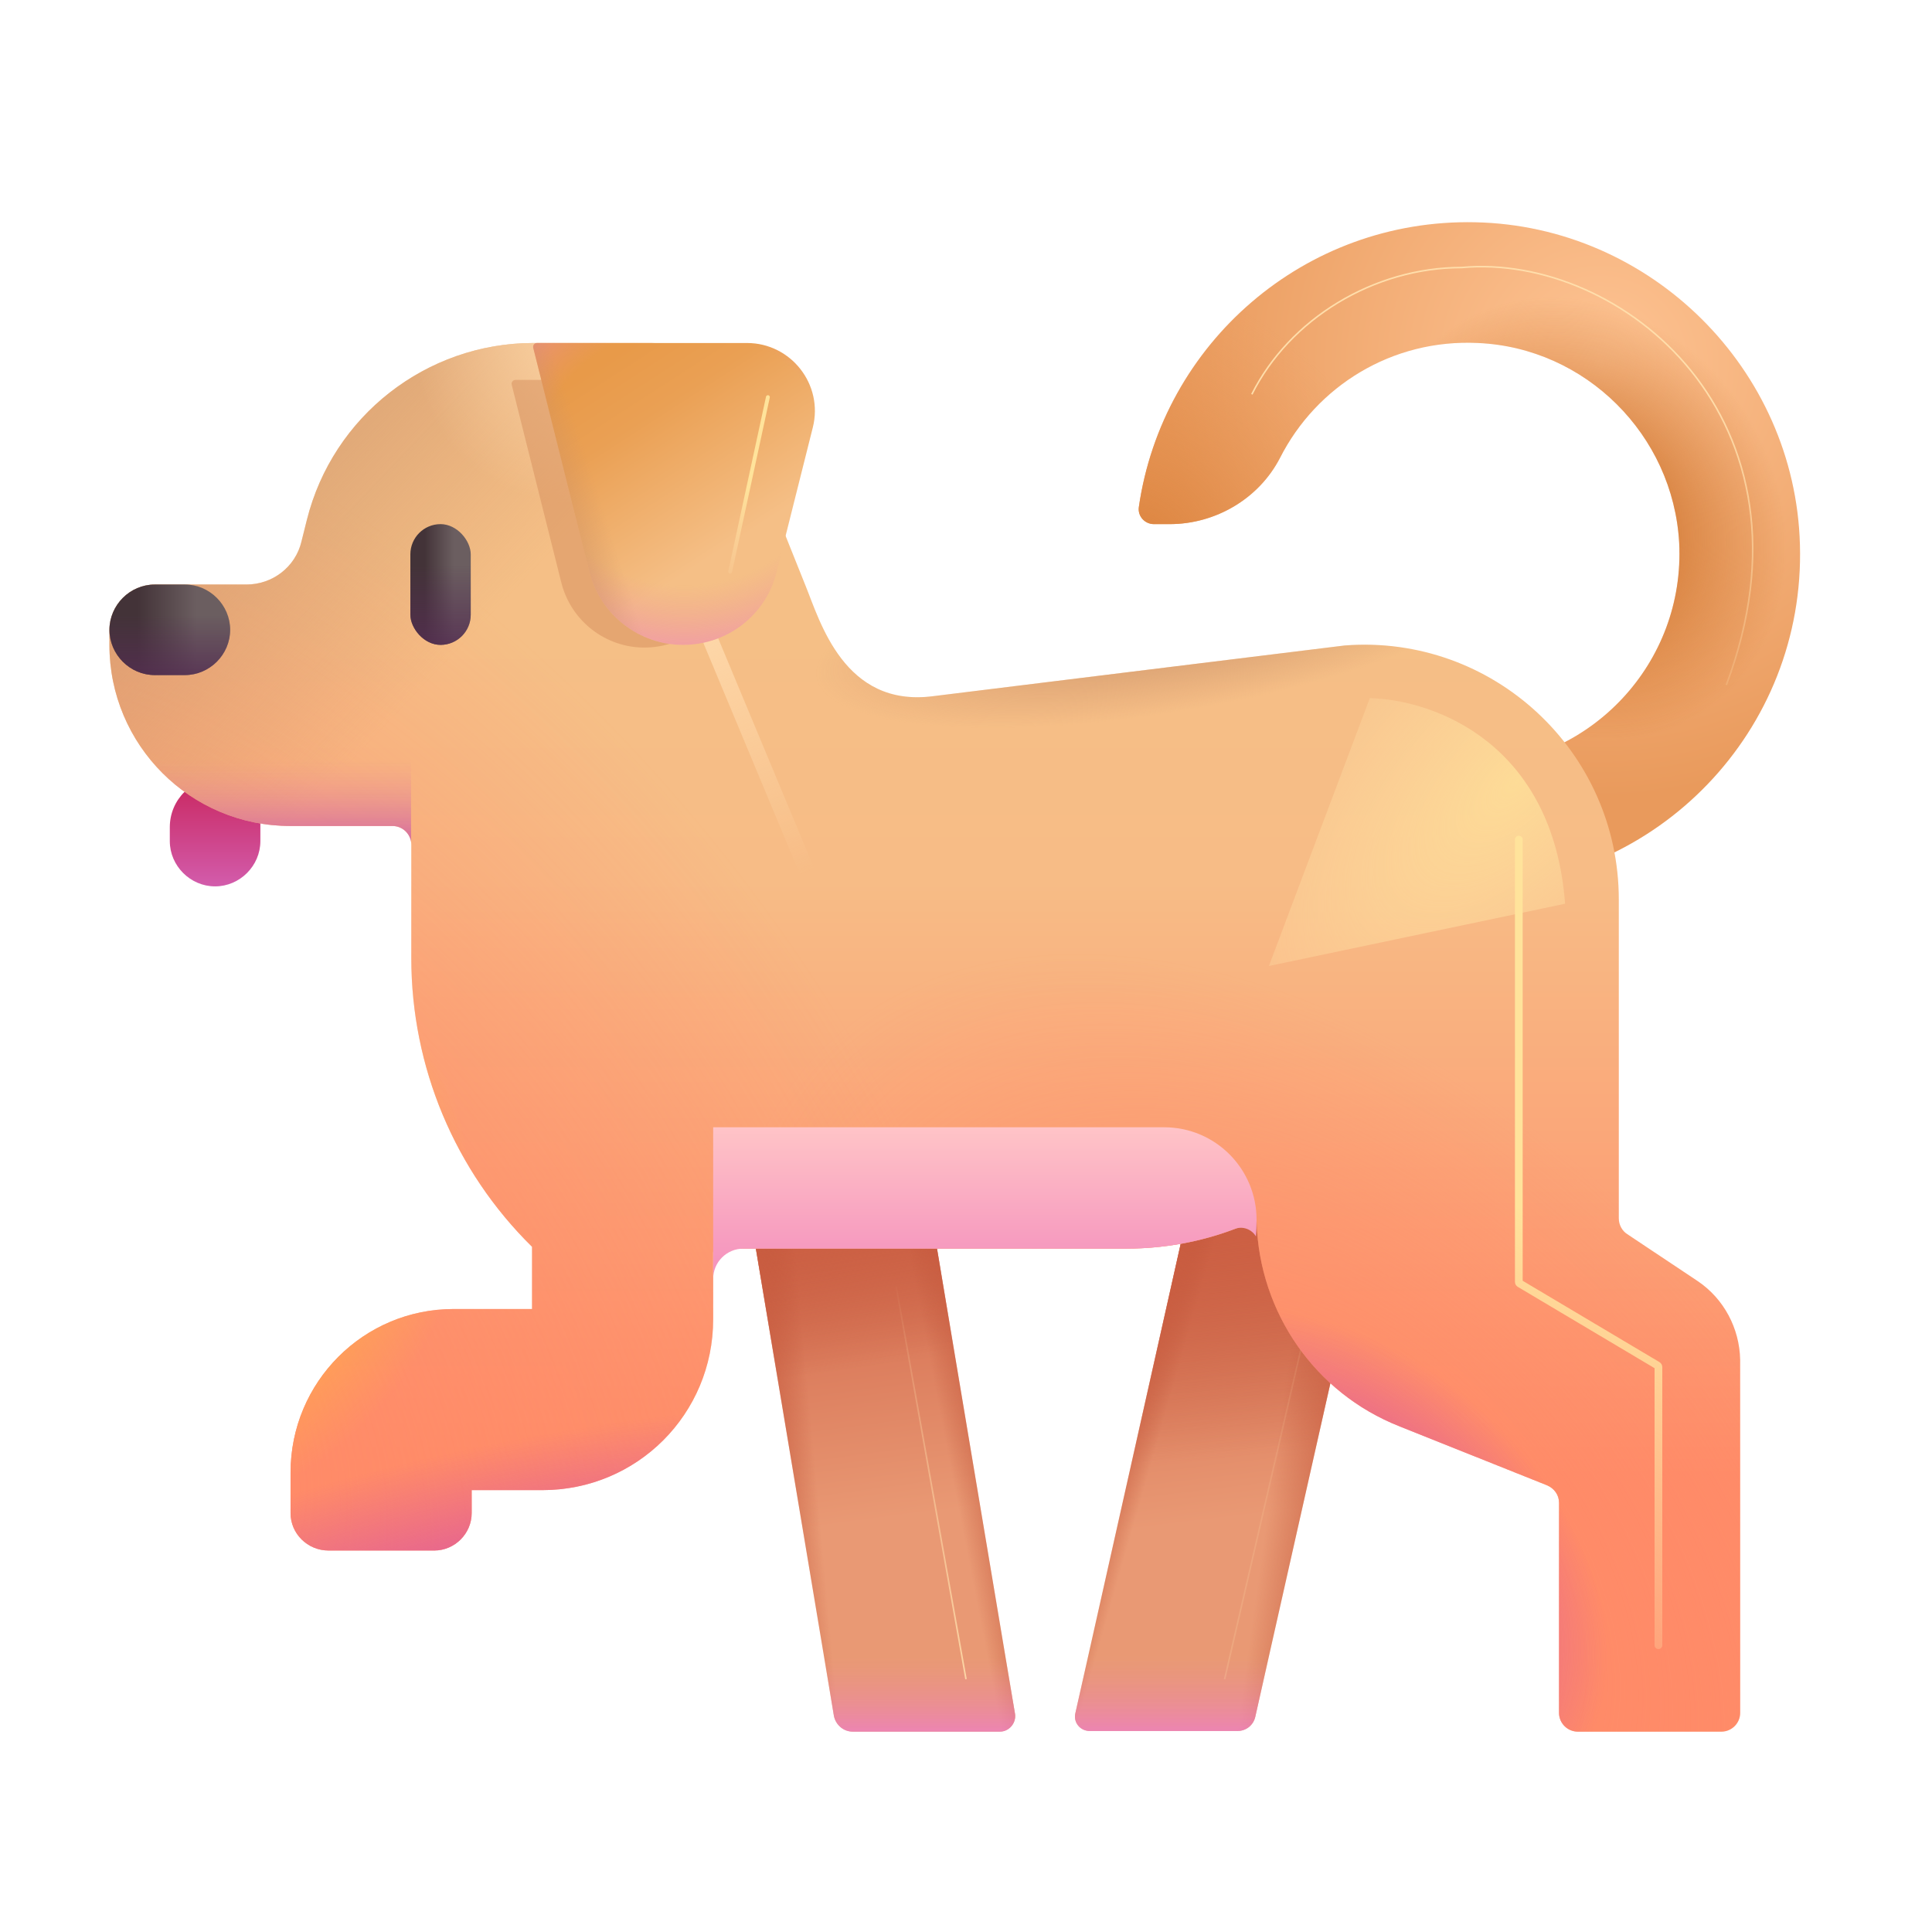 <svg width="250" height="250" viewBox="0 0 250 250" fill="none" xmlns="http://www.w3.org/2000/svg">
<path d="M27.832 114.697C24.629 114.697 21.973 112.041 21.973 108.838V107.041C21.973 103.447 24.863 100.635 28.379 100.635H33.691V108.838C33.691 112.041 31.035 114.697 27.832 114.697Z" fill="url(#paint0_linear_561_4791)"/>
<path d="M190.879 28.76C168.77 28.291 150.41 44.463 147.363 65.635C147.207 66.807 148.145 67.822 149.316 67.822H151.348C157.285 67.822 162.91 64.541 165.645 59.228C170.332 50.01 180.098 43.838 191.27 44.385C205.176 45.01 216.504 56.26 217.285 70.244C218.066 85.791 205.879 98.682 190.645 99.072V114.697C214.473 114.307 233.613 94.541 232.91 70.478C232.285 47.744 213.613 29.229 190.879 28.76Z" fill="url(#paint1_radial_561_4791)"/>
<path d="M190.879 28.76C168.77 28.291 150.41 44.463 147.363 65.635C147.207 66.807 148.145 67.822 149.316 67.822H151.348C157.285 67.822 162.91 64.541 165.645 59.228C170.332 50.01 180.098 43.838 191.27 44.385C205.176 45.01 216.504 56.26 217.285 70.244C218.066 85.791 205.879 98.682 190.645 99.072V114.697C214.473 114.307 233.613 94.541 232.91 70.478C232.285 47.744 213.613 29.229 190.879 28.76Z" fill="url(#paint2_radial_561_4791)"/>
<path d="M190.879 28.76C168.77 28.291 150.41 44.463 147.363 65.635C147.207 66.807 148.145 67.822 149.316 67.822H151.348C157.285 67.822 162.91 64.541 165.645 59.228C170.332 50.01 180.098 43.838 191.27 44.385C205.176 45.01 216.504 56.26 217.285 70.244C218.066 85.791 205.879 98.682 190.645 99.072V114.697C214.473 114.307 233.613 94.541 232.91 70.478C232.285 47.744 213.613 29.229 190.879 28.76Z" fill="url(#paint3_radial_561_4791)"/>
<path d="M177.832 153.76H154.395L139.16 221.65C138.848 222.9 139.785 223.994 141.035 223.994H160.098C161.27 223.994 162.207 223.213 162.441 222.119L177.832 153.76Z" fill="url(#paint4_linear_561_4791)"/>
<path d="M177.832 153.76H154.395L139.16 221.65C138.848 222.9 139.785 223.994 141.035 223.994H160.098C161.27 223.994 162.207 223.213 162.441 222.119L177.832 153.76Z" fill="url(#paint5_linear_561_4791)"/>
<path d="M177.832 153.76H154.395L139.16 221.65C138.848 222.9 139.785 223.994 141.035 223.994H160.098C161.27 223.994 162.207 223.213 162.441 222.119L177.832 153.76Z" fill="url(#paint6_linear_561_4791)"/>
<path d="M177.832 153.76H154.395L139.16 221.65C138.848 222.9 139.785 223.994 141.035 223.994H160.098C161.27 223.994 162.207 223.213 162.441 222.119L177.832 153.76Z" fill="url(#paint7_linear_561_4791)"/>
<path d="M177.832 153.76H154.395L139.16 221.65C138.848 222.9 139.785 223.994 141.035 223.994H160.098C161.27 223.994 162.207 223.213 162.441 222.119L177.832 153.76Z" fill="url(#paint8_linear_561_4791)"/>
<g filter="url(#filter0_f_561_4791)">
<path d="M169.922 167.724L158.466 217.285" stroke="url(#paint9_linear_561_4791)" stroke-opacity="0.25" stroke-width="0.2"/>
</g>
<path d="M96.504 153.76H119.941L131.348 221.807C131.504 222.979 130.566 224.072 129.395 224.072H110.332C109.16 224.072 108.145 223.213 107.91 222.041L96.504 153.76Z" fill="url(#paint10_linear_561_4791)"/>
<path d="M96.504 153.76H119.941L131.348 221.807C131.504 222.979 130.566 224.072 129.395 224.072H110.332C109.16 224.072 108.145 223.213 107.91 222.041L96.504 153.76Z" fill="url(#paint11_linear_561_4791)"/>
<path d="M96.504 153.76H119.941L131.348 221.807C131.504 222.979 130.566 224.072 129.395 224.072H110.332C109.16 224.072 108.145 223.213 107.91 222.041L96.504 153.76Z" fill="url(#paint12_linear_561_4791)"/>
<path d="M96.504 153.76H119.941L131.348 221.807C131.504 222.979 130.566 224.072 129.395 224.072H110.332C109.16 224.072 108.145 223.213 107.91 222.041L96.504 153.76Z" fill="url(#paint13_linear_561_4791)"/>
<path d="M96.504 153.76H119.941L131.348 221.807C131.504 222.979 130.566 224.072 129.395 224.072H110.332C109.16 224.072 108.145 223.213 107.91 222.041L96.504 153.76Z" fill="url(#paint14_linear_561_4791)"/>
<path d="M219.707 165.791L210.566 159.697C209.941 159.307 209.473 158.525 209.473 157.666V116.416C209.473 97.197 193.145 82.041 174.004 83.525L120.723 90.088C109.238 91.572 106.113 80.4 104.238 75.791L94.473 51.416C92.832 47.197 88.691 44.385 84.16 44.385H69.004C55.176 44.385 43.066 53.838 39.707 67.275L39.004 70.088C38.223 73.369 35.254 75.635 31.895 75.635H20.098C16.816 75.635 14.16 78.291 14.16 81.572V83.447C14.16 96.416 24.629 106.885 37.598 106.885H50.801C52.129 106.885 53.223 107.979 53.223 109.307V123.994C53.223 138.057 58.848 151.494 68.848 161.338V169.385H58.691C47.051 169.385 37.598 178.838 37.598 190.557V195.791C37.598 198.447 39.785 200.635 42.52 200.635H56.191C58.848 200.635 61.035 198.447 61.035 195.791V192.822H70.176C82.441 192.822 92.285 182.979 92.285 170.713V162.072C92.285 161.796 92.509 161.572 92.785 161.572H145.723C151.6 161.572 157.254 160.304 162.247 157.987C162.412 157.911 162.602 158.029 162.608 158.21C162.99 169.85 170.141 180.214 181.035 184.541L200.176 192.197C201.113 192.588 201.738 193.447 201.738 194.463V221.65C201.738 222.979 202.832 224.072 204.16 224.072H222.754C224.082 224.072 225.176 222.979 225.176 221.65V175.947C225.098 171.885 223.066 168.057 219.707 165.791Z" fill="url(#paint15_linear_561_4791)"/>
<path d="M219.707 165.791L210.566 159.697C209.941 159.307 209.473 158.525 209.473 157.666V116.416C209.473 97.197 193.145 82.041 174.004 83.525L120.723 90.088C109.238 91.572 106.113 80.4 104.238 75.791L94.473 51.416C92.832 47.197 88.691 44.385 84.16 44.385H69.004C55.176 44.385 43.066 53.838 39.707 67.275L39.004 70.088C38.223 73.369 35.254 75.635 31.895 75.635H20.098C16.816 75.635 14.16 78.291 14.16 81.572V83.447C14.16 96.416 24.629 106.885 37.598 106.885H50.801C52.129 106.885 53.223 107.979 53.223 109.307V123.994C53.223 138.057 58.848 151.494 68.848 161.338V169.385H58.691C47.051 169.385 37.598 178.838 37.598 190.557V195.791C37.598 198.447 39.785 200.635 42.52 200.635H56.191C58.848 200.635 61.035 198.447 61.035 195.791V192.822H70.176C82.441 192.822 92.285 182.979 92.285 170.713V162.072C92.285 161.796 92.509 161.572 92.785 161.572H145.723C151.6 161.572 157.254 160.304 162.247 157.987C162.412 157.911 162.602 158.029 162.608 158.21C162.99 169.85 170.141 180.214 181.035 184.541L200.176 192.197C201.113 192.588 201.738 193.447 201.738 194.463V221.65C201.738 222.979 202.832 224.072 204.16 224.072H222.754C224.082 224.072 225.176 222.979 225.176 221.65V175.947C225.098 171.885 223.066 168.057 219.707 165.791Z" fill="url(#paint16_radial_561_4791)"/>
<path d="M219.707 165.791L210.566 159.697C209.941 159.307 209.473 158.525 209.473 157.666V116.416C209.473 97.197 193.145 82.041 174.004 83.525L120.723 90.088C109.238 91.572 106.113 80.4 104.238 75.791L94.473 51.416C92.832 47.197 88.691 44.385 84.16 44.385H69.004C55.176 44.385 43.066 53.838 39.707 67.275L39.004 70.088C38.223 73.369 35.254 75.635 31.895 75.635H20.098C16.816 75.635 14.16 78.291 14.16 81.572V83.447C14.16 96.416 24.629 106.885 37.598 106.885H50.801C52.129 106.885 53.223 107.979 53.223 109.307V123.994C53.223 138.057 58.848 151.494 68.848 161.338V169.385H58.691C47.051 169.385 37.598 178.838 37.598 190.557V195.791C37.598 198.447 39.785 200.635 42.52 200.635H56.191C58.848 200.635 61.035 198.447 61.035 195.791V192.822H70.176C82.441 192.822 92.285 182.979 92.285 170.713V162.072C92.285 161.796 92.509 161.572 92.785 161.572H145.723C151.6 161.572 157.254 160.304 162.247 157.987C162.412 157.911 162.602 158.029 162.608 158.21C162.99 169.85 170.141 180.214 181.035 184.541L200.176 192.197C201.113 192.588 201.738 193.447 201.738 194.463V221.65C201.738 222.979 202.832 224.072 204.16 224.072H222.754C224.082 224.072 225.176 222.979 225.176 221.65V175.947C225.098 171.885 223.066 168.057 219.707 165.791Z" fill="url(#paint17_radial_561_4791)"/>
<path d="M219.707 165.791L210.566 159.697C209.941 159.307 209.473 158.525 209.473 157.666V116.416C209.473 97.197 193.145 82.041 174.004 83.525L120.723 90.088C109.238 91.572 106.113 80.4 104.238 75.791L94.473 51.416C92.832 47.197 88.691 44.385 84.16 44.385H69.004C55.176 44.385 43.066 53.838 39.707 67.275L39.004 70.088C38.223 73.369 35.254 75.635 31.895 75.635H20.098C16.816 75.635 14.16 78.291 14.16 81.572V83.447C14.16 96.416 24.629 106.885 37.598 106.885H50.801C52.129 106.885 53.223 107.979 53.223 109.307V123.994C53.223 138.057 58.848 151.494 68.848 161.338V169.385H58.691C47.051 169.385 37.598 178.838 37.598 190.557V195.791C37.598 198.447 39.785 200.635 42.52 200.635H56.191C58.848 200.635 61.035 198.447 61.035 195.791V192.822H70.176C82.441 192.822 92.285 182.979 92.285 170.713V162.072C92.285 161.796 92.509 161.572 92.785 161.572H145.723C151.6 161.572 157.254 160.304 162.247 157.987C162.412 157.911 162.602 158.029 162.608 158.21C162.99 169.85 170.141 180.214 181.035 184.541L200.176 192.197C201.113 192.588 201.738 193.447 201.738 194.463V221.65C201.738 222.979 202.832 224.072 204.16 224.072H222.754C224.082 224.072 225.176 222.979 225.176 221.65V175.947C225.098 171.885 223.066 168.057 219.707 165.791Z" fill="url(#paint18_radial_561_4791)"/>
<path d="M219.707 165.791L210.566 159.697C209.941 159.307 209.473 158.525 209.473 157.666V116.416C209.473 97.197 193.145 82.041 174.004 83.525L120.723 90.088C109.238 91.572 106.113 80.4 104.238 75.791L94.473 51.416C92.832 47.197 88.691 44.385 84.16 44.385H69.004C55.176 44.385 43.066 53.838 39.707 67.275L39.004 70.088C38.223 73.369 35.254 75.635 31.895 75.635H20.098C16.816 75.635 14.16 78.291 14.16 81.572V83.447C14.16 96.416 24.629 106.885 37.598 106.885H50.801C52.129 106.885 53.223 107.979 53.223 109.307V123.994C53.223 138.057 58.848 151.494 68.848 161.338V169.385H58.691C47.051 169.385 37.598 178.838 37.598 190.557V195.791C37.598 198.447 39.785 200.635 42.52 200.635H56.191C58.848 200.635 61.035 198.447 61.035 195.791V192.822H70.176C82.441 192.822 92.285 182.979 92.285 170.713V162.072C92.285 161.796 92.509 161.572 92.785 161.572H145.723C151.6 161.572 157.254 160.304 162.247 157.987C162.412 157.911 162.602 158.029 162.608 158.21C162.99 169.85 170.141 180.214 181.035 184.541L200.176 192.197C201.113 192.588 201.738 193.447 201.738 194.463V221.65C201.738 222.979 202.832 224.072 204.16 224.072H222.754C224.082 224.072 225.176 222.979 225.176 221.65V175.947C225.098 171.885 223.066 168.057 219.707 165.791Z" fill="url(#paint19_radial_561_4791)"/>
<path d="M219.707 165.791L210.566 159.697C209.941 159.307 209.473 158.525 209.473 157.666V116.416C209.473 97.197 193.145 82.041 174.004 83.525L120.723 90.088C109.238 91.572 106.113 80.4 104.238 75.791L94.473 51.416C92.832 47.197 88.691 44.385 84.16 44.385H69.004C55.176 44.385 43.066 53.838 39.707 67.275L39.004 70.088C38.223 73.369 35.254 75.635 31.895 75.635H20.098C16.816 75.635 14.16 78.291 14.16 81.572V83.447C14.16 96.416 24.629 106.885 37.598 106.885H50.801C52.129 106.885 53.223 107.979 53.223 109.307V123.994C53.223 138.057 58.848 151.494 68.848 161.338V169.385H58.691C47.051 169.385 37.598 178.838 37.598 190.557V195.791C37.598 198.447 39.785 200.635 42.52 200.635H56.191C58.848 200.635 61.035 198.447 61.035 195.791V192.822H70.176C82.441 192.822 92.285 182.979 92.285 170.713V162.072C92.285 161.796 92.509 161.572 92.785 161.572H145.723C151.6 161.572 157.254 160.304 162.247 157.987C162.412 157.911 162.602 158.029 162.608 158.21C162.99 169.85 170.141 180.214 181.035 184.541L200.176 192.197C201.113 192.588 201.738 193.447 201.738 194.463V221.65C201.738 222.979 202.832 224.072 204.16 224.072H222.754C224.082 224.072 225.176 222.979 225.176 221.65V175.947C225.098 171.885 223.066 168.057 219.707 165.791Z" fill="url(#paint20_linear_561_4791)"/>
<path d="M219.707 165.791L210.566 159.697C209.941 159.307 209.473 158.525 209.473 157.666V116.416C209.473 97.197 193.145 82.041 174.004 83.525L120.723 90.088C109.238 91.572 106.113 80.4 104.238 75.791L94.473 51.416C92.832 47.197 88.691 44.385 84.16 44.385H69.004C55.176 44.385 43.066 53.838 39.707 67.275L39.004 70.088C38.223 73.369 35.254 75.635 31.895 75.635H20.098C16.816 75.635 14.16 78.291 14.16 81.572V83.447C14.16 96.416 24.629 106.885 37.598 106.885H50.801C52.129 106.885 53.223 107.979 53.223 109.307V123.994C53.223 138.057 58.848 151.494 68.848 161.338V169.385H58.691C47.051 169.385 37.598 178.838 37.598 190.557V195.791C37.598 198.447 39.785 200.635 42.52 200.635H56.191C58.848 200.635 61.035 198.447 61.035 195.791V192.822H70.176C82.441 192.822 92.285 182.979 92.285 170.713V162.072C92.285 161.796 92.509 161.572 92.785 161.572H145.723C151.6 161.572 157.254 160.304 162.247 157.987C162.412 157.911 162.602 158.029 162.608 158.21C162.99 169.85 170.141 180.214 181.035 184.541L200.176 192.197C201.113 192.588 201.738 193.447 201.738 194.463V221.65C201.738 222.979 202.832 224.072 204.16 224.072H222.754C224.082 224.072 225.176 222.979 225.176 221.65V175.947C225.098 171.885 223.066 168.057 219.707 165.791Z" fill="url(#paint21_radial_561_4791)"/>
<path d="M219.707 165.791L210.566 159.697C209.941 159.307 209.473 158.525 209.473 157.666V116.416C209.473 97.197 193.145 82.041 174.004 83.525L120.723 90.088C109.238 91.572 106.113 80.4 104.238 75.791L94.473 51.416C92.832 47.197 88.691 44.385 84.16 44.385H69.004C55.176 44.385 43.066 53.838 39.707 67.275L39.004 70.088C38.223 73.369 35.254 75.635 31.895 75.635H20.098C16.816 75.635 14.16 78.291 14.16 81.572V83.447C14.16 96.416 24.629 106.885 37.598 106.885H50.801C52.129 106.885 53.223 107.979 53.223 109.307V123.994C53.223 138.057 58.848 151.494 68.848 161.338V169.385H58.691C47.051 169.385 37.598 178.838 37.598 190.557V195.791C37.598 198.447 39.785 200.635 42.52 200.635H56.191C58.848 200.635 61.035 198.447 61.035 195.791V192.822H70.176C82.441 192.822 92.285 182.979 92.285 170.713V162.072C92.285 161.796 92.509 161.572 92.785 161.572H145.723C151.6 161.572 157.254 160.304 162.247 157.987C162.412 157.911 162.602 158.029 162.608 158.21C162.99 169.85 170.141 180.214 181.035 184.541L200.176 192.197C201.113 192.588 201.738 193.447 201.738 194.463V221.65C201.738 222.979 202.832 224.072 204.16 224.072H222.754C224.082 224.072 225.176 222.979 225.176 221.65V175.947C225.098 171.885 223.066 168.057 219.707 165.791Z" fill="url(#paint22_radial_561_4791)"/>
<path d="M219.707 165.791L210.566 159.697C209.941 159.307 209.473 158.525 209.473 157.666V116.416C209.473 97.197 193.145 82.041 174.004 83.525L120.723 90.088C109.238 91.572 106.113 80.4 104.238 75.791L94.473 51.416C92.832 47.197 88.691 44.385 84.16 44.385H69.004C55.176 44.385 43.066 53.838 39.707 67.275L39.004 70.088C38.223 73.369 35.254 75.635 31.895 75.635H20.098C16.816 75.635 14.16 78.291 14.16 81.572V83.447C14.16 96.416 24.629 106.885 37.598 106.885H50.801C52.129 106.885 53.223 107.979 53.223 109.307V123.994C53.223 138.057 58.848 151.494 68.848 161.338V169.385H58.691C47.051 169.385 37.598 178.838 37.598 190.557V195.791C37.598 198.447 39.785 200.635 42.52 200.635H56.191C58.848 200.635 61.035 198.447 61.035 195.791V192.822H70.176C82.441 192.822 92.285 182.979 92.285 170.713V162.072C92.285 161.796 92.509 161.572 92.785 161.572H145.723C151.6 161.572 157.254 160.304 162.247 157.987C162.412 157.911 162.602 158.029 162.608 158.21C162.99 169.85 170.141 180.214 181.035 184.541L200.176 192.197C201.113 192.588 201.738 193.447 201.738 194.463V221.65C201.738 222.979 202.832 224.072 204.16 224.072H222.754C224.082 224.072 225.176 222.979 225.176 221.65V175.947C225.098 171.885 223.066 168.057 219.707 165.791Z" fill="url(#paint23_radial_561_4791)"/>
<path d="M53.192 48.87V108.925C53.007 107.775 51.999 106.885 50.801 106.885H37.598C24.629 106.885 14.16 96.416 14.16 83.447V81.572C14.16 78.291 16.816 75.635 20.098 75.635H31.895C35.254 75.635 38.223 73.369 39.004 70.088L39.707 67.275C41.674 59.409 46.639 52.908 53.192 48.87Z" fill="url(#paint24_linear_561_4791)"/>
<path d="M162.523 159.995C162.572 159.279 162.598 158.554 162.598 157.822C162.598 151.26 157.285 145.869 150.645 145.869H92.285V165.479C92.285 163.321 94.034 161.572 96.191 161.572H145.723C150.665 161.572 155.449 160.676 159.814 159.013C160.85 158.619 161.99 159.096 162.523 159.995Z" fill="url(#paint25_linear_561_4791)"/>
<g filter="url(#filter1_f_561_4791)">
<path d="M91.797 82.471L106.689 118.164" stroke="url(#paint26_linear_561_4791)" stroke-width="2" stroke-linecap="round"/>
</g>
<g filter="url(#filter2_f_561_4791)">
<path d="M66.216 49.785C66.137 49.469 66.376 49.163 66.701 49.163H90.719C95.776 49.163 99.516 53.942 98.269 58.86L94.113 75.415C92.936 80.333 88.503 83.796 83.377 83.796C78.321 83.796 73.888 80.333 72.641 75.415L66.216 49.785Z" fill="#D68E5D" fill-opacity="0.5"/>
</g>
<path d="M69.004 45.006C68.924 44.691 69.163 44.385 69.489 44.385H96.66C102.363 44.385 106.582 49.775 105.176 55.322L100.488 73.994C99.16 79.541 94.16 83.447 88.379 83.447C82.676 83.447 77.676 79.541 76.269 73.994L69.004 45.006Z" fill="url(#paint27_linear_561_4791)"/>
<path d="M69.004 45.006C68.924 44.691 69.163 44.385 69.489 44.385H96.66C102.363 44.385 106.582 49.775 105.176 55.322L100.488 73.994C99.16 79.541 94.16 83.447 88.379 83.447C82.676 83.447 77.676 79.541 76.269 73.994L69.004 45.006Z" fill="url(#paint28_radial_561_4791)"/>
<path d="M69.004 45.006C68.924 44.691 69.163 44.385 69.489 44.385H96.66C102.363 44.385 106.582 49.775 105.176 55.322L100.488 73.994C99.16 79.541 94.16 83.447 88.379 83.447C82.676 83.447 77.676 79.541 76.269 73.994L69.004 45.006Z" fill="url(#paint29_linear_561_4791)"/>
<path d="M23.926 87.353H20.02C16.816 87.353 14.16 84.697 14.16 81.494C14.16 78.291 16.816 75.635 20.02 75.635H23.926C27.129 75.635 29.785 78.291 29.785 81.494C29.785 84.697 27.129 87.353 23.926 87.353Z" fill="url(#paint30_linear_561_4791)"/>
<path d="M23.926 87.353H20.02C16.816 87.353 14.16 84.697 14.16 81.494C14.16 78.291 16.816 75.635 20.02 75.635H23.926C27.129 75.635 29.785 78.291 29.785 81.494C29.785 84.697 27.129 87.353 23.926 87.353Z" fill="url(#paint31_linear_561_4791)"/>
<rect x="53.101" y="67.822" width="7.812" height="15.625" rx="3.906" fill="url(#paint32_linear_561_4791)"/>
<rect x="53.101" y="67.822" width="7.812" height="15.625" rx="3.906" fill="url(#paint33_linear_561_4791)"/>
<g filter="url(#filter3_f_561_4791)">
<path d="M223.389 88.623C236.328 54.199 209.717 32.714 189.13 34.619C177.775 34.619 166.87 41.259 161.987 51.025" stroke="url(#paint34_linear_561_4791)" stroke-width="0.2"/>
</g>
<g filter="url(#filter4_f_561_4791)">
<path d="M115.967 166.503L125 217.285" stroke="url(#paint35_linear_561_4791)" stroke-width="0.2"/>
</g>
<g filter="url(#filter5_f_561_4791)">
<path d="M202.524 116.944C200.961 96.241 185.719 90.576 177.255 90.332L164.194 125L202.524 116.944Z" fill="url(#paint36_radial_561_4791)" fill-opacity="0.8"/>
</g>
<g filter="url(#filter6_f_561_4791)">
<path d="M196.533 108.642V165.873C196.533 165.961 196.58 166.043 196.655 166.088L214.477 176.685C214.553 176.73 214.6 176.811 214.6 176.9V212.89" stroke="url(#paint37_linear_561_4791)" stroke-linecap="round"/>
</g>
<g filter="url(#filter7_f_561_4791)">
<path d="M99.365 51.391L94.482 73.974" stroke="url(#paint38_linear_561_4791)" stroke-width="0.5" stroke-linecap="round"/>
</g>
<defs>
<filter id="filter0_f_561_4791" x="157.968" y="167.302" width="12.451" height="50.406" filterUnits="userSpaceOnUse" color-interpolation-filters="sRGB">
<feFlood flood-opacity="0" result="BackgroundImageFix"/>
<feBlend mode="normal" in="SourceGraphic" in2="BackgroundImageFix" result="shape"/>
<feGaussianBlur stdDeviation="0.2" result="effect1_foregroundBlur_561_4791"/>
</filter>
<filter id="filter1_f_561_4791" x="89.297" y="79.971" width="19.893" height="40.693" filterUnits="userSpaceOnUse" color-interpolation-filters="sRGB">
<feFlood flood-opacity="0" result="BackgroundImageFix"/>
<feBlend mode="normal" in="SourceGraphic" in2="BackgroundImageFix" result="shape"/>
<feGaussianBlur stdDeviation="0.75" result="effect1_foregroundBlur_561_4791"/>
</filter>
<filter id="filter2_f_561_4791" x="65.201" y="48.163" width="34.31" height="36.633" filterUnits="userSpaceOnUse" color-interpolation-filters="sRGB">
<feFlood flood-opacity="0" result="BackgroundImageFix"/>
<feBlend mode="normal" in="SourceGraphic" in2="BackgroundImageFix" result="shape"/>
<feGaussianBlur stdDeviation="0.5" result="effect1_foregroundBlur_561_4791"/>
</filter>
<filter id="filter3_f_561_4791" x="161.148" y="33.652" width="66.5" height="55.756" filterUnits="userSpaceOnUse" color-interpolation-filters="sRGB">
<feFlood flood-opacity="0" result="BackgroundImageFix"/>
<feBlend mode="normal" in="SourceGraphic" in2="BackgroundImageFix" result="shape"/>
<feGaussianBlur stdDeviation="0.375" result="effect1_foregroundBlur_561_4791"/>
</filter>
<filter id="filter4_f_561_4791" x="115.468" y="166.086" width="10.03" height="51.616" filterUnits="userSpaceOnUse" color-interpolation-filters="sRGB">
<feFlood flood-opacity="0" result="BackgroundImageFix"/>
<feBlend mode="normal" in="SourceGraphic" in2="BackgroundImageFix" result="shape"/>
<feGaussianBlur stdDeviation="0.2" result="effect1_foregroundBlur_561_4791"/>
</filter>
<filter id="filter5_f_561_4791" x="162.194" y="88.332" width="42.33" height="38.668" filterUnits="userSpaceOnUse" color-interpolation-filters="sRGB">
<feFlood flood-opacity="0" result="BackgroundImageFix"/>
<feBlend mode="normal" in="SourceGraphic" in2="BackgroundImageFix" result="shape"/>
<feGaussianBlur stdDeviation="1" result="effect1_foregroundBlur_561_4791"/>
</filter>
<filter id="filter6_f_561_4791" x="194.033" y="106.142" width="23.066" height="109.248" filterUnits="userSpaceOnUse" color-interpolation-filters="sRGB">
<feFlood flood-opacity="0" result="BackgroundImageFix"/>
<feBlend mode="normal" in="SourceGraphic" in2="BackgroundImageFix" result="shape"/>
<feGaussianBlur stdDeviation="1" result="effect1_foregroundBlur_561_4791"/>
</filter>
<filter id="filter7_f_561_4791" x="93.232" y="50.141" width="7.383" height="25.083" filterUnits="userSpaceOnUse" color-interpolation-filters="sRGB">
<feFlood flood-opacity="0" result="BackgroundImageFix"/>
<feBlend mode="normal" in="SourceGraphic" in2="BackgroundImageFix" result="shape"/>
<feGaussianBlur stdDeviation="0.5" result="effect1_foregroundBlur_561_4791"/>
</filter>
<linearGradient id="paint0_linear_561_4791" x1="27.834" y1="100.635" x2="27.834" y2="115.504" gradientUnits="userSpaceOnUse">
<stop stop-color="#C9265E"/>
<stop offset="1" stop-color="#D35FB0"/>
</linearGradient>
<radialGradient id="paint1_radial_561_4791" cx="0" cy="0" r="1" gradientUnits="userSpaceOnUse" gradientTransform="translate(207.031 47.119) rotate(84.265) scale(56.19 56.19)">
<stop stop-color="#FEC494"/>
<stop offset="1" stop-color="#E99A5C"/>
</radialGradient>
<radialGradient id="paint2_radial_561_4791" cx="0" cy="0" r="1" gradientUnits="userSpaceOnUse" gradientTransform="translate(204.346 67.138) rotate(-30.964) scale(25.624 29.811)">
<stop stop-color="#C46116"/>
<stop offset="1" stop-color="#C36116" stop-opacity="0"/>
</radialGradient>
<radialGradient id="paint3_radial_561_4791" cx="0" cy="0" r="1" gradientUnits="userSpaceOnUse" gradientTransform="translate(148.437 69.946) rotate(-46.405) scale(31.688 41.133)">
<stop stop-color="#DD8540"/>
<stop offset="1" stop-color="#E99A5C" stop-opacity="0"/>
</radialGradient>
<linearGradient id="paint4_linear_561_4791" x1="151.773" y1="197.461" x2="145.173" y2="142.649" gradientUnits="userSpaceOnUse">
<stop stop-color="#E99974"/>
<stop offset="0.754" stop-color="#CF6247"/>
</linearGradient>
<linearGradient id="paint5_linear_561_4791" x1="151.23" y1="153.76" x2="154.534" y2="188.992" gradientUnits="userSpaceOnUse">
<stop stop-color="#CF6144"/>
<stop offset="1" stop-color="#BC5035" stop-opacity="0"/>
</linearGradient>
<linearGradient id="paint6_linear_561_4791" x1="177.832" y1="176.635" x2="166.81" y2="175.121" gradientUnits="userSpaceOnUse">
<stop stop-color="#CF6144"/>
<stop offset="1" stop-color="#BC5035" stop-opacity="0"/>
</linearGradient>
<linearGradient id="paint7_linear_561_4791" x1="145.63" y1="178.344" x2="151.645" y2="180.059" gradientUnits="userSpaceOnUse">
<stop stop-color="#CF6144"/>
<stop offset="1" stop-color="#BC5035" stop-opacity="0"/>
</linearGradient>
<linearGradient id="paint8_linear_561_4791" x1="158.466" y1="228.188" x2="158.466" y2="214.288" gradientUnits="userSpaceOnUse">
<stop stop-color="#EF74E3"/>
<stop offset="1" stop-color="#EB8D98" stop-opacity="0"/>
</linearGradient>
<linearGradient id="paint9_linear_561_4791" x1="162.86" y1="222.167" x2="127.212" y2="187.888" gradientUnits="userSpaceOnUse">
<stop stop-color="#FFDEAB"/>
<stop offset="1" stop-color="#FFDEAB" stop-opacity="0"/>
</linearGradient>
<linearGradient id="paint10_linear_561_4791" x1="107.91" y1="197.509" x2="100.586" y2="142.822" gradientUnits="userSpaceOnUse">
<stop stop-color="#E99974"/>
<stop offset="0.754" stop-color="#CF6247"/>
</linearGradient>
<linearGradient id="paint11_linear_561_4791" x1="107.422" y1="153.76" x2="111.328" y2="177.001" gradientUnits="userSpaceOnUse">
<stop stop-color="#CF6144"/>
<stop offset="1" stop-color="#BC5035" stop-opacity="0"/>
</linearGradient>
<linearGradient id="paint12_linear_561_4791" x1="127.686" y1="173.583" x2="120.117" y2="175.048" gradientUnits="userSpaceOnUse">
<stop stop-color="#CF6144"/>
<stop offset="1" stop-color="#BC5035" stop-opacity="0"/>
</linearGradient>
<linearGradient id="paint13_linear_561_4791" x1="96.504" y1="179.687" x2="104.492" y2="178.955" gradientUnits="userSpaceOnUse">
<stop stop-color="#CF6144"/>
<stop offset="1" stop-color="#BC5035" stop-opacity="0"/>
</linearGradient>
<linearGradient id="paint14_linear_561_4791" x1="113.934" y1="228.271" x2="113.934" y2="214.355" gradientUnits="userSpaceOnUse">
<stop stop-color="#EF74E3"/>
<stop offset="1" stop-color="#EB8D98" stop-opacity="0"/>
</linearGradient>
<linearGradient id="paint15_linear_561_4791" x1="119.668" y1="79.541" x2="119.668" y2="191.162" gradientUnits="userSpaceOnUse">
<stop stop-color="#F5BF86"/>
<stop offset="0.309" stop-color="#F7BC86"/>
<stop offset="1" stop-color="#FF8B68"/>
</linearGradient>
<radialGradient id="paint16_radial_561_4791" cx="0" cy="0" r="1" gradientUnits="userSpaceOnUse" gradientTransform="translate(171.387 201.904) rotate(-44.342) scale(60.08 92.924)">
<stop stop-color="#FF8B68"/>
<stop offset="1" stop-color="#FF8B68" stop-opacity="0"/>
</radialGradient>
<radialGradient id="paint17_radial_561_4791" cx="0" cy="0" r="1" gradientUnits="userSpaceOnUse" gradientTransform="translate(18.555 184.814) rotate(-32.43) scale(104.709 153.235)">
<stop stop-color="#FF8B68"/>
<stop offset="1" stop-color="#FF8B68" stop-opacity="0"/>
</radialGradient>
<radialGradient id="paint18_radial_561_4791" cx="0" cy="0" r="1" gradientUnits="userSpaceOnUse" gradientTransform="translate(172.852 203.369) rotate(-48.16) scale(28.182 39.912)">
<stop stop-color="#C734C1"/>
<stop offset="1" stop-color="#C734C1" stop-opacity="0"/>
</radialGradient>
<radialGradient id="paint19_radial_561_4791" cx="0" cy="0" r="1" gradientUnits="userSpaceOnUse" gradientTransform="translate(73.731 215.087) rotate(-100.389) scale(29.785 96.443)">
<stop stop-color="#C734C1"/>
<stop offset="1" stop-color="#C734C1" stop-opacity="0"/>
</radialGradient>
<linearGradient id="paint20_linear_561_4791" x1="0.977" y1="51.513" x2="47.856" y2="96.133" gradientUnits="userSpaceOnUse">
<stop stop-color="#CA9068"/>
<stop offset="1" stop-color="#CA9068" stop-opacity="0"/>
</linearGradient>
<radialGradient id="paint21_radial_561_4791" cx="0" cy="0" r="1" gradientUnits="userSpaceOnUse" gradientTransform="translate(150.879 80.078) rotate(170.538) scale(46.036 12.093)">
<stop stop-color="#CA9068"/>
<stop offset="1" stop-color="#CA9068" stop-opacity="0"/>
</radialGradient>
<radialGradient id="paint22_radial_561_4791" cx="0" cy="0" r="1" gradientUnits="userSpaceOnUse" gradientTransform="translate(26.855 159.912) rotate(34.919) scale(31.561 38.324)">
<stop stop-color="#FFC531"/>
<stop offset="1" stop-color="#FFC531" stop-opacity="0"/>
</radialGradient>
<radialGradient id="paint23_radial_561_4791" cx="0" cy="0" r="1" gradientUnits="userSpaceOnUse" gradientTransform="translate(77.618 38.852) rotate(118.443) scale(27.23 23.227)">
<stop stop-color="#FFDAAC"/>
<stop offset="1" stop-color="#FFDAAC" stop-opacity="0"/>
</radialGradient>
<linearGradient id="paint24_linear_561_4791" x1="33.676" y1="112.511" x2="33.676" y2="98.144" gradientUnits="userSpaceOnUse">
<stop stop-color="#BD44B1"/>
<stop offset="1" stop-color="#EB8D98" stop-opacity="0"/>
</linearGradient>
<linearGradient id="paint25_linear_561_4791" x1="127.441" y1="145.869" x2="127.441" y2="163.33" gradientUnits="userSpaceOnUse">
<stop stop-color="#FFC4C7"/>
<stop offset="1" stop-color="#F595BE"/>
</linearGradient>
<linearGradient id="paint26_linear_561_4791" x1="89.356" y1="78.124" x2="103.516" y2="113.232" gradientUnits="userSpaceOnUse">
<stop stop-color="#FFDAAD"/>
<stop offset="1" stop-color="#FFDAAC" stop-opacity="0"/>
</linearGradient>
<linearGradient id="paint27_linear_561_4791" x1="74.219" y1="49.316" x2="89.844" y2="73.486" gradientUnits="userSpaceOnUse">
<stop stop-color="#E89A49"/>
<stop offset="0.312" stop-color="#EAA054"/>
<stop offset="1" stop-color="#F5BF86"/>
</linearGradient>
<radialGradient id="paint28_radial_561_4791" cx="0" cy="0" r="1" gradientUnits="userSpaceOnUse" gradientTransform="translate(88.623 59.081) rotate(89.351) scale(32.351 36.499)">
<stop offset="0.515" stop-color="#EB8D98" stop-opacity="0"/>
<stop offset="1" stop-color="#EF74E3"/>
</radialGradient>
<linearGradient id="paint29_linear_561_4791" x1="70.679" y1="78.491" x2="81.055" y2="75.195" gradientUnits="userSpaceOnUse">
<stop stop-color="#CA9068"/>
<stop offset="1" stop-color="#CA9068" stop-opacity="0"/>
</linearGradient>
<linearGradient id="paint30_linear_561_4791" x1="27.588" y1="81.494" x2="17.822" y2="81.494" gradientUnits="userSpaceOnUse">
<stop offset="0.225" stop-color="#6B5E60"/>
<stop offset="1" stop-color="#433338"/>
</linearGradient>
<linearGradient id="paint31_linear_561_4791" x1="32.227" y1="89.404" x2="32.227" y2="79.516" gradientUnits="userSpaceOnUse">
<stop stop-color="#552D52"/>
<stop offset="1" stop-color="#552D52" stop-opacity="0"/>
</linearGradient>
<linearGradient id="paint32_linear_561_4791" x1="59.815" y1="75.635" x2="54.932" y2="75.635" gradientUnits="userSpaceOnUse">
<stop offset="0.225" stop-color="#6B5E60"/>
<stop offset="1" stop-color="#433338"/>
</linearGradient>
<linearGradient id="paint33_linear_561_4791" x1="62.134" y1="86.181" x2="62.134" y2="72.998" gradientUnits="userSpaceOnUse">
<stop stop-color="#552D52"/>
<stop offset="1" stop-color="#552D52" stop-opacity="0"/>
</linearGradient>
<linearGradient id="paint34_linear_561_4791" x1="218.262" y1="50.781" x2="224.121" y2="99.853" gradientUnits="userSpaceOnUse">
<stop stop-color="#FFDEAB"/>
<stop offset="1" stop-color="#FFDEAB" stop-opacity="0"/>
</linearGradient>
<linearGradient id="paint35_linear_561_4791" x1="129.395" y1="222.167" x2="93.746" y2="187.888" gradientUnits="userSpaceOnUse">
<stop stop-color="#FFDEAB"/>
<stop offset="1" stop-color="#FFDEAB" stop-opacity="0"/>
</linearGradient>
<radialGradient id="paint36_radial_561_4791" cx="0" cy="0" r="1" gradientUnits="userSpaceOnUse" gradientTransform="translate(196.298 101.074) rotate(134.525) scale(72.94 35.009)">
<stop stop-color="#FFE39B"/>
<stop offset="1" stop-color="#FFDAAD" stop-opacity="0"/>
</radialGradient>
<linearGradient id="paint37_linear_561_4791" x1="217.181" y1="164.306" x2="192.039" y2="226.974" gradientUnits="userSpaceOnUse">
<stop stop-color="#FFE39B"/>
<stop offset="1" stop-color="#FFDAAC" stop-opacity="0"/>
</linearGradient>
<linearGradient id="paint38_linear_561_4791" x1="100.76" y1="64.132" x2="97.084" y2="77.888" gradientUnits="userSpaceOnUse">
<stop stop-color="#FFE39B"/>
<stop offset="1" stop-color="#FFDAAC" stop-opacity="0"/>
</linearGradient>
</defs>
</svg>
